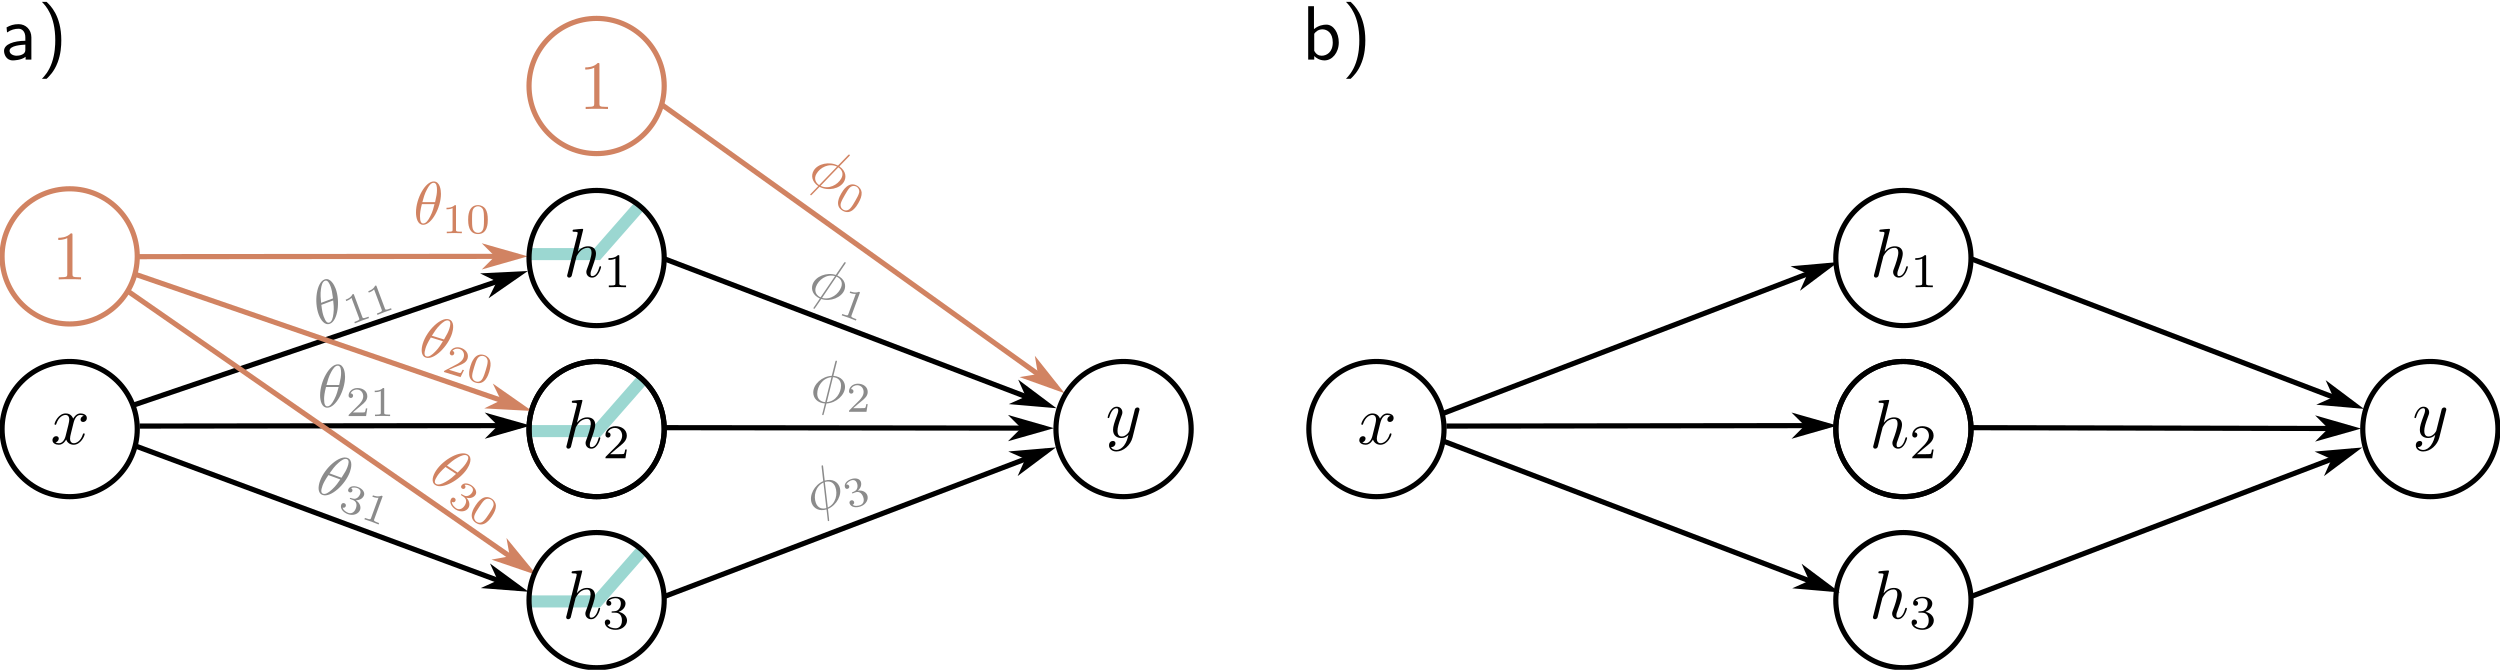<?xml version='1.0' encoding='UTF-8'?>
<!-- This file was generated by dvisvgm 3.0.3 -->
<svg version='1.1' xmlns='http://www.w3.org/2000/svg' xmlns:xlink='http://www.w3.org/1999/xlink' width='410.822pt' height='110.067pt' viewBox='0 -110.067 410.822 110.067'>
<g id='page1'>
<g transform='matrix(1 0 0 -1 0 0)'>
<path d='M12.078 40.543C12.148 40.828 12.418 41.879 13.199 41.879C13.254 41.879 13.539 41.879 13.77 41.739C13.449 41.664 13.238 41.399 13.238 41.114C13.238 40.934 13.363 40.723 13.664 40.723C13.914 40.723 14.27 40.918 14.27 41.383C14.27 41.969 13.609 42.129 13.219 42.129C12.559 42.129 12.168 41.524 12.023 41.274C11.742 42.024 11.133 42.129 10.797 42.129C9.621 42.129 8.961 40.668 8.961 40.383C8.961 40.258 9.086 40.258 9.105 40.258C9.191 40.258 9.227 40.293 9.246 40.383C9.637 41.594 10.387 41.879 10.777 41.879C10.992 41.879 11.383 41.774 11.383 41.114C11.383 40.758 11.188 40.008 10.777 38.407C10.602 37.711 10.191 37.231 9.691 37.231C9.621 37.231 9.371 37.231 9.121 37.371C9.406 37.446 9.656 37.676 9.656 37.996C9.656 38.301 9.406 38.387 9.246 38.387C8.891 38.387 8.621 38.102 8.621 37.731C8.621 37.211 9.176 36.981 9.672 36.981C10.441 36.981 10.848 37.782 10.867 37.836C11.012 37.426 11.418 36.981 12.098 36.981C13.273 36.981 13.914 38.442 13.914 38.727C13.914 38.852 13.824 38.852 13.789 38.852C13.684 38.852 13.664 38.797 13.629 38.727C13.254 37.496 12.488 37.231 12.133 37.231C11.688 37.231 11.508 37.586 11.508 37.977C11.508 38.227 11.562 38.477 11.688 38.977Z'/>
<path d='M187.199 42.539C187.25 42.7 187.25 42.719 187.25 42.805C187.25 43.004 187.09 43.11 186.914 43.11C186.805 43.11 186.629 43.039 186.52 42.879C186.504 42.805 186.395 42.469 186.359 42.254C186.273 41.969 186.199 41.649 186.129 41.344L185.613 39.297C185.578 39.137 185.078 38.336 184.328 38.336C183.762 38.336 183.637 38.832 183.637 39.262C183.637 39.778 183.832 40.489 184.207 41.489C184.383 41.95 184.438 42.075 184.438 42.309C184.438 42.805 184.082 43.235 183.512 43.235C182.422 43.235 182.016 41.578 182.016 41.489C182.016 41.364 182.121 41.364 182.141 41.364C182.262 41.364 182.262 41.399 182.316 41.578C182.637 42.645 183.082 42.985 183.477 42.985C183.563 42.985 183.762 42.985 183.762 42.629C183.762 42.344 183.637 42.039 183.563 41.828C183.102 40.614 182.906 39.973 182.906 39.438C182.906 38.422 183.617 38.086 184.293 38.086C184.738 38.086 185.113 38.282 185.434 38.602C185.293 38.016 185.148 37.446 184.703 36.84C184.402 36.465 183.973 36.125 183.457 36.125C183.297 36.125 182.781 36.16 182.586 36.606C182.762 36.606 182.922 36.606 183.066 36.75C183.191 36.84 183.297 37 183.297 37.211C183.297 37.571 182.992 37.606 182.887 37.606C182.621 37.606 182.246 37.426 182.246 36.875C182.246 36.305 182.746 35.875 183.457 35.875C184.613 35.875 185.789 36.91 186.113 38.192Z'/>
<path d='M98.504 99.418C98.504 99.703 98.504 99.723 98.234 99.723C97.523 98.993 96.523 98.993 96.168 98.993V98.637C96.402 98.637 97.059 98.637 97.648 98.938V93.043C97.648 92.633 97.613 92.508 96.598 92.508H96.242V92.153C96.633 92.188 97.613 92.188 98.074 92.188C98.519 92.188 99.519 92.188 99.91 92.153V92.508H99.555C98.519 92.508 98.504 92.633 98.504 93.043Z' fill='#d18362'/>
<path d='M11.91 71.418C11.91 71.703 11.91 71.723 11.641 71.723C10.93 70.993 9.934 70.993 9.574 70.993V70.637C9.809 70.637 10.465 70.637 11.055 70.938V65.043C11.055 64.633 11.02 64.508 10.004 64.508H9.648V64.153C10.039 64.188 11.02 64.188 11.48 64.188C11.926 64.188 12.926 64.188 13.316 64.153V64.508H12.961C11.926 64.508 11.91 64.633 11.91 65.043Z' fill='#d18362'/>
<path d='M310.418 16.2C310.418 16.2 310.418 16.325 310.277 16.325C310.008 16.325 309.188 16.235 308.887 16.2C308.797 16.2 308.672 16.18 308.672 15.985C308.672 15.844 308.781 15.844 308.941 15.844C309.492 15.844 309.512 15.774 309.512 15.649L309.473 15.414L307.836 8.879C307.781 8.719 307.781 8.699 307.781 8.629C307.781 8.36 308.016 8.309 308.121 8.309C308.297 8.309 308.477 8.449 308.531 8.61L308.742 9.465L308.992 10.481C309.066 10.746 309.137 10.996 309.188 11.246C309.207 11.317 309.313 11.692 309.313 11.762C309.352 11.871 309.707 12.492 310.098 12.813C310.348 12.992 310.688 13.207 311.184 13.207C311.664 13.207 311.789 12.813 311.789 12.406C311.789 11.801 311.363 10.551 311.094 9.856C311.008 9.61 310.934 9.465 310.934 9.235C310.934 8.699 311.344 8.309 311.879 8.309C312.949 8.309 313.359 9.965 313.359 10.055C313.359 10.18 313.27 10.18 313.234 10.18C313.109 10.18 313.109 10.141 313.055 9.965C312.895 9.36 312.52 8.559 311.898 8.559C311.703 8.559 311.629 8.664 311.629 8.93C311.629 9.215 311.719 9.485 311.824 9.731C312.004 10.231 312.52 11.586 312.52 12.246C312.52 12.977 312.074 13.457 311.219 13.457C310.508 13.457 309.957 13.098 309.527 12.582Z'/>
<path d='M315.875 9.383C316.5 9.383 316.945 8.957 316.945 8.102C316.945 7.121 316.355 6.817 315.91 6.817C315.59 6.817 314.879 6.907 314.559 7.387C314.934 7.387 315.02 7.657 315.02 7.832C315.02 8.082 314.824 8.262 314.574 8.262C314.363 8.262 314.129 8.117 314.129 7.797C314.129 7.051 314.949 6.567 315.91 6.567C317.016 6.567 317.781 7.317 317.781 8.102C317.781 8.723 317.285 9.348 316.41 9.528C317.23 9.828 317.531 10.418 317.531 10.914C317.531 11.539 316.82 12 315.93 12C315.059 12 314.379 11.575 314.379 10.934C314.379 10.664 314.559 10.524 314.789 10.524C315.039 10.524 315.199 10.703 315.199 10.914C315.199 11.149 315.039 11.325 314.789 11.344C315.074 11.68 315.609 11.77 315.91 11.77C316.27 11.77 316.766 11.594 316.766 10.914C316.766 10.578 316.66 10.203 316.445 9.973C316.195 9.668 315.965 9.649 315.574 9.614C315.379 9.598 315.359 9.598 315.324 9.598C315.305 9.598 315.234 9.578 315.234 9.489C315.234 9.383 315.305 9.383 315.449 9.383Z'/>
<path d='M310.578 72.336C310.578 72.336 310.578 72.461 310.438 72.461C310.168 72.461 309.352 72.371 309.047 72.336C308.957 72.336 308.832 72.321 308.832 72.121C308.832 71.981 308.941 71.981 309.102 71.981C309.652 71.981 309.672 71.91 309.672 71.785L309.637 71.551L307.996 65.016C307.941 64.856 307.941 64.836 307.941 64.766C307.941 64.5 308.176 64.446 308.281 64.446C308.461 64.446 308.637 64.586 308.691 64.746L308.906 65.602L309.152 66.618C309.227 66.887 309.297 67.133 309.352 67.383C309.367 67.457 309.473 67.828 309.473 67.903C309.512 68.008 309.867 68.633 310.258 68.953C310.508 69.129 310.848 69.344 311.344 69.344C311.824 69.344 311.949 68.953 311.949 68.543C311.949 67.938 311.523 66.688 311.258 65.996C311.168 65.746 311.094 65.602 311.094 65.371C311.094 64.836 311.504 64.446 312.039 64.446C313.109 64.446 313.52 66.102 313.52 66.192C313.52 66.317 313.43 66.317 313.395 66.317C313.27 66.317 313.27 66.281 313.215 66.102C313.055 65.496 312.68 64.696 312.059 64.696C311.863 64.696 311.789 64.801 311.789 65.067C311.789 65.352 311.879 65.621 311.988 65.871C312.164 66.368 312.68 67.723 312.68 68.383C312.68 69.114 312.234 69.594 311.379 69.594C310.668 69.594 310.117 69.239 309.688 68.719Z'/>
<path d='M316.52 67.926C316.52 68.141 316.52 68.141 316.285 68.141C315.77 67.641 315.059 67.641 314.734 67.641V67.356C314.914 67.356 315.449 67.356 315.875 67.571V63.524C315.875 63.258 315.875 63.153 315.094 63.153H314.789V62.867C314.934 62.867 315.91 62.903 316.195 62.903C316.445 62.903 317.445 62.867 317.621 62.867V63.153H317.32C316.52 63.153 316.52 63.258 316.52 63.524Z'/>
<path d='M310.453 44.227C310.453 44.227 310.453 44.352 310.313 44.352C310.043 44.352 309.227 44.262 308.922 44.227C308.832 44.227 308.707 44.211 308.707 44.016C308.707 43.871 308.816 43.871 308.977 43.871C309.527 43.871 309.547 43.801 309.547 43.676L309.512 43.446L307.871 36.907C307.816 36.746 307.816 36.727 307.816 36.657C307.816 36.391 308.051 36.336 308.156 36.336C308.336 36.336 308.512 36.477 308.566 36.641L308.781 37.492L309.027 38.508C309.102 38.778 309.172 39.028 309.227 39.274C309.242 39.348 309.352 39.719 309.352 39.793C309.387 39.899 309.742 40.524 310.133 40.844C310.383 41.02 310.723 41.235 311.219 41.235C311.703 41.235 311.824 40.844 311.824 40.434C311.824 39.828 311.398 38.582 311.133 37.887C311.043 37.637 310.973 37.492 310.973 37.262C310.973 36.727 311.379 36.336 311.914 36.336C312.984 36.336 313.395 37.992 313.395 38.082C313.395 38.207 313.305 38.207 313.27 38.207C313.145 38.207 313.145 38.172 313.09 37.992C312.93 37.387 312.555 36.586 311.934 36.586C311.738 36.586 311.664 36.692 311.664 36.961C311.664 37.246 311.754 37.512 311.863 37.762C312.039 38.262 312.555 39.614 312.555 40.274C312.555 41.004 312.109 41.485 311.258 41.485C310.543 41.485 309.992 41.129 309.563 40.614Z'/>
<path d='M317.746 36.2H317.48C317.461 36.024 317.371 35.559 317.266 35.489C317.211 35.434 316.605 35.434 316.48 35.434H315.02C315.859 36.164 316.145 36.395 316.605 36.77C317.195 37.235 317.746 37.731 317.746 38.481C317.746 39.442 316.91 40.032 315.895 40.032C314.914 40.032 314.238 39.336 314.238 38.606C314.238 38.215 314.574 38.16 314.664 38.16C314.844 38.16 315.074 38.301 315.074 38.586C315.074 38.731 315.02 39.016 314.613 39.016C314.859 39.567 315.395 39.746 315.77 39.746C316.57 39.746 316.98 39.121 316.98 38.481C316.98 37.785 316.48 37.25 316.234 36.965L314.328 35.059C314.238 34.989 314.238 34.973 314.238 34.758H317.516Z'/>
<path d='M105.391 47.477L98.16 39.231L86.988 39.223' stroke='#9bd7d1' fill='none' stroke-width='1.984'/>
<path d='M105.391 19.485L98.16 11.242L86.988 11.235' stroke='#9bd7d1' fill='none' stroke-width='1.984'/>
<path d='M105.391 76.559L98.16 68.317L86.988 68.309' stroke='#9bd7d1' fill='none' stroke-width='1.984'/>
<path d='M22.555 39.555C22.555 33.422 17.582 28.45 11.445 28.45C5.312 28.45 .34 33.422 .34 39.555C.34 45.688 5.312 50.664 11.445 50.664C17.582 50.664 22.555 45.688 22.555 39.555Z' stroke='#000' fill='none' stroke-width='.85'/>
<path d='M109.148 39.555C109.148 33.422 104.176 28.45 98.039 28.45C91.906 28.45 86.934 33.422 86.934 39.555C86.934 45.688 91.906 50.664 98.039 50.664C104.176 50.664 109.148 45.688 109.148 39.555Z' stroke='#000' fill='none' stroke-width='.85'/>
<path d='M22.031 43.532L85.156 64.993' stroke='#000' fill='none' stroke-width='.85'/>
<path d='M81.938 63.899L80.875 61.739L85.961 65.266L79.781 64.961Z' fill-rule='evenodd'/>
<path d='M81.938 63.899L80.875 61.739L85.961 65.266L79.781 64.961Z' stroke='#000' fill='none' stroke-width='.454'/>
<path d='M22.086 36.848L85.281 13.406' stroke='#000' fill='none' stroke-width='.85'/>
<path d='M82.089 14.586L79.906 13.586L86.078 13.11L81.09 16.774Z' fill-rule='evenodd'/>
<path d='M82.089 14.586L79.906 13.586L86.078 13.11L81.09 16.774Z' stroke='#000' fill='none' stroke-width='.454'/>
<path d='M22.934 40.051L85.535 40.129' stroke='#000' fill='none' stroke-width='.85'/>
<path d='M82.133 40.125L80.437 38.422L86.387 40.129L80.43 41.821Z' fill-rule='evenodd'/>
<path d='M82.133 40.125L80.437 38.422L86.387 40.129L80.43 41.821Z' stroke='#000' fill='none' stroke-width='.454'/>
<path d='M172.039 43.578L109.297 67.493' stroke='#000' fill='none' stroke-width='.85'/>
<path d='M168.859 44.793L166.664 43.809L172.832 43.278L167.879 46.988Z' fill-rule='evenodd'/>
<path d='M168.859 44.793L166.664 43.809L172.832 43.278L167.879 46.988Z' stroke='#000' fill='none' stroke-width='.454'/>
<path d='M171.957 35.95L109.027 11.989' stroke='#000' fill='none' stroke-width='.85'/>
<path d='M168.777 34.742L167.793 32.547L172.75 36.254L166.581 35.727Z' fill-rule='evenodd'/>
<path d='M168.777 34.742L167.793 32.547L172.75 36.254L166.581 35.727Z' stroke='#000' fill='none' stroke-width='.454'/>
<path d='M171.523 39.711L109.109 39.789' stroke='#000' fill='none' stroke-width='.85'/>
<path d='M168.121 39.715L166.418 38.016L172.371 39.707L166.422 41.418Z' fill-rule='evenodd'/>
<path d='M168.121 39.715L166.418 38.016L172.371 39.707L166.422 41.418Z' stroke='#000' fill='none' stroke-width='.454'/>
<path d='M138.895 66.715C138.902 66.743 138.969 66.836 138.969 66.836C138.977 66.848 139.008 66.938 138.891 66.981C138.805 67.012 138.777 66.989 138.676 66.844L137.344 64.891C135.844 65.375 134.016 64.649 133.547 63.375C133.219 62.485 133.609 61.508 134.727 61.016C134.551 60.766 134.363 60.485 134.184 60.219C133.906 59.825 133.688 59.504 133.676 59.473C133.645 59.387 133.711 59.344 133.758 59.328C133.801 59.313 133.82 59.321 133.859 59.34C133.879 59.352 134.02 59.547 134.098 59.668L134.961 60.93C136.488 60.434 138.313 61.196 138.77 62.438C139.043 63.188 138.855 64.219 137.594 64.797ZM134.844 61.207C134.297 61.438 133.75 62.024 134.086 62.946C134.5 64.075 135.785 65.078 137.223 64.7ZM137.457 64.614C138.16 64.309 138.531 63.692 138.23 62.871C137.82 61.758 136.527 60.719 135.094 61.114Z' fill-opacity='.457'/>
<path d='M141.27 61.875C141.332 62.051 141.332 62.051 141.145 62.121C140.566 61.867 139.984 62.082 139.719 62.18L139.633 61.946C139.781 61.891 140.219 61.731 140.633 61.778L139.414 58.453C139.332 58.235 139.301 58.149 138.656 58.383L138.41 58.473L138.324 58.242C138.441 58.2 139.254 57.93 139.488 57.844C139.695 57.77 140.504 57.442 140.648 57.387L140.734 57.621L140.488 57.711C139.828 57.953 139.859 58.043 139.941 58.262Z' fill-opacity='.457'/>
<path d='M137.508 50.551C137.508 50.582 137.539 50.688 137.539 50.688C137.539 50.703 137.539 50.797 137.414 50.797C137.32 50.797 137.305 50.766 137.258 50.598L136.68 48.305C135.105 48.242 133.641 46.93 133.641 45.575C133.641 44.621 134.34 43.844 135.559 43.766C135.48 43.469 135.402 43.141 135.324 42.828C135.199 42.364 135.105 41.989 135.105 41.957C135.105 41.864 135.184 41.848 135.23 41.848C135.277 41.848 135.293 41.864 135.324 41.895C135.34 41.91 135.402 42.145 135.434 42.285L135.809 43.766C137.414 43.828 138.863 45.168 138.863 46.496C138.863 47.289 138.332 48.196 136.945 48.305ZM135.605 43.985C135.012 44.016 134.293 44.375 134.293 45.356C134.293 46.559 135.152 47.946 136.633 48.086ZM136.883 48.086C137.648 48.039 138.207 47.586 138.207 46.711C138.207 45.528 137.352 44.11 135.871 43.985Z' fill-opacity='.457'/>
<path d='M142.59 43.66H142.355C142.34 43.508 142.262 43.102 142.168 43.039C142.121 42.992 141.59 42.992 141.48 42.992H140.203C140.938 43.633 141.188 43.832 141.59 44.16C142.105 44.567 142.59 45.004 142.59 45.66C142.59 46.5 141.855 47.016 140.969 47.016C140.109 47.016 139.516 46.407 139.516 45.766C139.516 45.426 139.813 45.379 139.891 45.379C140.047 45.379 140.25 45.504 140.25 45.75C140.25 45.875 140.203 46.125 139.844 46.125C140.063 46.61 140.531 46.766 140.859 46.766C141.559 46.766 141.918 46.219 141.918 45.66C141.918 45.051 141.48 44.582 141.266 44.332L139.594 42.664C139.516 42.602 139.516 42.586 139.516 42.399H142.387Z' fill-opacity='.457'/>
<path d='M135.266 33.391C135.254 33.418 135.242 33.532 135.242 33.532C135.238 33.547 135.207 33.633 135.09 33.59C135 33.559 134.996 33.524 135.016 33.348L135.277 30.996C133.824 30.387 132.914 28.645 133.391 27.375C133.723 26.485 134.652 26 135.82 26.352C135.852 26.047 135.895 25.715 135.93 25.395C135.977 24.914 136.02 24.532 136.031 24.5C136.066 24.414 136.145 24.426 136.188 24.442C136.23 24.457 136.238 24.481 136.258 24.52C136.266 24.539 136.242 24.782 136.223 24.922L136.055 26.442C137.535 27.063 138.422 28.828 137.957 30.071C137.68 30.813 136.863 31.477 135.527 31.09ZM135.789 26.575C135.223 26.395 134.426 26.481 134.078 27.399C133.656 28.524 133.973 30.125 135.313 30.778ZM135.543 30.864C136.277 31.09 136.961 30.864 137.27 30.043C137.684 28.934 137.379 27.305 136.035 26.668Z' fill-opacity='.457'/>
<path d='M140.563 29.157C141.074 29.348 141.57 29.133 141.836 28.43C142.137 27.629 141.746 27.2 141.383 27.063C141.121 26.965 140.508 26.817 140.098 27.114C140.402 27.231 140.395 27.477 140.34 27.621C140.262 27.825 140.047 27.91 139.844 27.836C139.668 27.77 139.523 27.582 139.621 27.317C139.852 26.703 140.672 26.563 141.457 26.86C142.363 27.2 142.762 28.047 142.52 28.688C142.328 29.2 141.73 29.559 140.957 29.438C141.539 29.938 141.605 30.512 141.453 30.918C141.262 31.43 140.535 31.59 139.805 31.317C139.086 31.051 138.664 30.492 138.863 29.965C138.945 29.746 139.133 29.684 139.324 29.754C139.527 29.832 139.605 30.028 139.539 30.203C139.469 30.391 139.281 30.489 139.07 30.426C139.199 30.793 139.613 31.028 139.859 31.121C140.152 31.231 140.617 31.239 140.824 30.684C140.926 30.407 140.953 30.067 140.852 29.813C140.738 29.489 140.555 29.403 140.246 29.25C140.09 29.176 140.074 29.172 140.047 29.16C140.031 29.157 139.977 29.117 140.008 29.047C140.039 28.957 140.098 28.981 140.215 29.024Z' fill-opacity='.457'/>
<path d='M173.582 46.426L108.691 92.91' stroke='#d18362' fill='none' stroke-width='.85'/>
<path d='M170.816 48.407L168.441 48.016L174.273 45.93L170.422 50.781Z' fill='#d18362' fill-rule='evenodd'/>
<path d='M170.816 48.407L168.441 48.016L174.273 45.93L170.422 50.781Z' stroke='#d18362' fill='none' stroke-width='.454'/>
<path d='M55.152 62.645C54.922 63.258 54.273 64.496 53.324 64.141C52.023 63.653 51.578 60.489 52.379 58.356C52.707 57.481 53.359 56.543 54.207 56.86C55.52 57.352 55.934 60.555 55.152 62.645ZM52.766 60.301C52.707 60.946 52.617 61.762 52.746 62.575C52.824 63.121 52.961 63.774 53.387 63.93C53.84 64.102 54.121 63.524 54.32 63C54.496 62.532 54.598 62.035 54.723 61.035ZM54.75 60.696C54.805 60.235 54.91 59.375 54.797 58.567C54.719 57.801 54.539 57.219 54.129 57.067C53.82 56.95 53.527 57.157 53.207 58.016C53.059 58.41 52.914 58.973 52.809 59.969Z' fill-opacity='.457'/>
<path d='M58.18 61.606C58.113 61.778 58.113 61.778 57.922 61.707C57.652 61.141 57.07 60.922 56.805 60.825L56.895 60.59C57.039 60.645 57.477 60.809 57.762 61.114L59.004 57.801C59.086 57.582 59.121 57.492 58.477 57.254L58.23 57.16L58.316 56.926C58.434 56.969 59.227 57.301 59.461 57.387C59.664 57.465 60.492 57.742 60.637 57.797L60.551 58.032L60.305 57.938C59.645 57.692 59.613 57.778 59.531 57.996Z' fill-opacity='.457'/>
<path d='M61.891 62.996C61.824 63.172 61.824 63.172 61.633 63.102C61.363 62.532 60.781 62.313 60.516 62.215L60.605 61.981C60.75 62.035 61.188 62.2 61.473 62.508L62.715 59.192C62.797 58.973 62.832 58.887 62.188 58.645L61.941 58.551L62.027 58.317C62.145 58.36 62.938 58.692 63.172 58.778C63.375 58.856 64.203 59.133 64.352 59.188L64.262 59.422L64.016 59.328C63.355 59.082 63.324 59.168 63.242 59.391Z' fill-opacity='.457'/>
<path d='M22.328 67.891L85.047 67.942' fill='#d18362'/>
<path d='M22.328 67.891L85.047 67.942' stroke='#d18362' fill='none' stroke-width='.85'/>
<path d='M81.645 67.938L79.945 66.239L85.898 67.942L79.941 69.637Z' fill='#d18362' fill-rule='evenodd'/>
<path d='M81.645 67.938L79.945 66.239L85.898 67.942L79.941 69.637Z' stroke='#d18362' fill='none' stroke-width='.454'/>
<path d='M21.164 62.114L86.828 16.528' fill='#d18362'/>
<path d='M21.164 62.114L86.828 16.528' stroke='#d18362' fill='none' stroke-width='.85'/>
<path d='M84.031 18.469L81.664 18.039L87.523 16.043L83.605 20.836Z' fill='#d18362' fill-rule='evenodd'/>
<path d='M84.031 18.469L81.664 18.039L87.523 16.043L83.605 20.836Z' stroke='#d18362' fill='none' stroke-width='.454'/>
<path d='M22.363 64.95L85.84 43.078' fill='#d18362'/>
<path d='M22.363 64.95L85.84 43.078' stroke='#d18362' fill='none' stroke-width='.85'/>
<path d='M82.621 44.188L80.461 43.133L86.641 42.801L81.57 46.348Z' fill='#d18362' fill-rule='evenodd'/>
<path d='M82.621 44.188L80.461 43.133L86.641 42.801L81.57 46.348Z' stroke='#d18362' fill='none' stroke-width='.454'/>
<path d='M109.148 95.938C109.148 89.801 104.176 84.828 98.039 84.828C91.906 84.828 86.934 89.801 86.934 95.938C86.934 102.071 91.906 107.043 98.039 107.043C104.176 107.043 109.148 102.071 109.148 95.938Z' stroke='#d18362' fill='none' stroke-width='.85'/>
<path d='M195.742 39.555C195.742 33.422 190.766 28.45 184.633 28.45S173.523 33.422 173.523 39.555C173.523 45.688 178.5 50.664 184.633 50.664S195.742 45.688 195.742 39.555Z' stroke='#000' fill='none' stroke-width='.85'/>
<path d='M22.555 67.938C22.555 61.801 17.582 56.828 11.445 56.828C5.312 56.828 .34 61.801 .34 67.938C.34 74.071 5.312 79.043 11.445 79.043C17.582 79.043 22.555 74.071 22.555 67.938Z' stroke='#d18362' fill='none' stroke-width='.85'/>
<path d='M139.539 84.387C139.555 84.414 139.637 84.496 139.637 84.496C139.645 84.508 139.691 84.59 139.582 84.653C139.504 84.7 139.473 84.68 139.348 84.555L137.699 82.856C136.305 83.59 134.383 83.188 133.703 82.016C133.227 81.192 133.445 80.164 134.461 79.489C134.242 79.27 134.012 79.028 133.789 78.797C133.445 78.453 133.18 78.176 133.164 78.149C133.117 78.067 133.176 78.016 133.219 77.993C133.258 77.969 133.277 77.973 133.32 77.985C133.344 77.993 133.512 78.16 133.609 78.27L134.676 79.364C136.098 78.614 138.023 79.051 138.688 80.2C139.086 80.887 139.078 81.938 137.93 82.723ZM134.609 79.653C134.113 79.977 133.668 80.649 134.16 81.496C134.762 82.539 136.199 83.313 137.551 82.692ZM137.766 82.567C138.406 82.145 138.664 81.473 138.23 80.715C137.637 79.688 136.184 78.891 134.84 79.524Z' fill='#d18362'/>
<path d='M141.039 76.668C141.422 77.328 141.621 77.864 141.594 78.438C141.563 78.817 141.324 79.278 140.852 79.551C139.445 80.364 138.496 78.715 138.246 78.281C137.996 77.852 137.066 76.243 138.473 75.434C139.863 74.629 140.793 76.235 141.039 76.668ZM138.574 75.606C138.289 75.77 138.02 76.145 138.18 76.7C138.301 77.098 138.59 77.598 138.848 78.043C139.102 78.489 139.367 78.95 139.637 79.227C140.043 79.621 140.5 79.535 140.758 79.391C141.082 79.203 141.273 78.821 141.18 78.406C141.086 78.028 140.852 77.586 140.547 77.063C140.289 76.614 140.031 76.168 139.734 75.84C139.293 75.356 138.816 75.469 138.574 75.606Z' fill='#d18362'/>
<path d='M237.297 39.555C237.297 33.422 232.324 28.45 226.188 28.45C220.055 28.45 215.082 33.422 215.082 39.555C215.082 45.688 220.055 50.664 226.188 50.664C232.324 50.664 237.297 45.688 237.297 39.555Z' stroke='#000' fill='none' stroke-width='.85'/>
<path d='M323.891 67.664C323.891 61.528 318.918 56.555 312.781 56.555C306.648 56.555 301.676 61.528 301.676 67.664C301.676 73.797 306.648 78.77 312.781 78.77C318.918 78.77 323.891 73.797 323.891 67.664Z' stroke='#000' fill='none' stroke-width='.85'/>
<path d='M323.891 39.555C323.891 33.422 318.918 28.45 312.781 28.45C306.648 28.45 301.676 33.422 301.676 39.555C301.676 45.688 306.648 50.664 312.781 50.664C318.918 50.664 323.891 45.688 323.891 39.555Z' stroke='#000' fill='none' stroke-width='.85'/>
<path d='M237.07 42.106L300.504 66.399' stroke='#000' fill='none' stroke-width='.85'/>
<path d='M297.328 65.18L296.348 62.985L301.297 66.704L295.129 66.16Z' fill-rule='evenodd'/>
<path d='M297.328 65.18L296.348 62.985L301.297 66.704L295.129 66.16Z' stroke='#000' fill='none' stroke-width='.454'/>
<path d='M237.113 37.606L300.781 13.309' stroke='#000' fill='none' stroke-width='.85'/>
<path d='M297.601 14.524L295.406 13.539L301.574 13.008L296.621 16.719Z' fill-rule='evenodd'/>
<path d='M297.601 14.524L295.406 13.539L301.574 13.008L296.621 16.719Z' stroke='#000' fill='none' stroke-width='.454'/>
<path d='M237.676 40.051L300.277 40.129' stroke='#000' fill='none' stroke-width='.85'/>
<path d='M296.879 40.125L295.179 38.422L301.129 40.129L295.176 41.821Z' fill-rule='evenodd'/>
<path d='M296.879 40.125L295.179 38.422L301.129 40.129L295.176 41.821Z' stroke='#000' fill='none' stroke-width='.454'/>
<path d='M386.895 43.481L324.039 67.493' stroke='#000' fill='none' stroke-width='.85'/>
<path d='M383.715 44.696L381.519 43.711L387.687 43.176L382.735 46.891Z' fill-rule='evenodd'/>
<path d='M383.715 44.696L381.519 43.711L387.687 43.176L382.735 46.891Z' stroke='#000' fill='none' stroke-width='.454'/>
<path d='M386.621 35.938L323.77 11.989' stroke='#000' fill='none' stroke-width='.85'/>
<path d='M383.445 34.726L382.461 32.532L387.418 36.239L381.25 35.711Z' fill-rule='evenodd'/>
<path d='M383.445 34.726L382.461 32.532L387.418 36.239L381.25 35.711Z' stroke='#000' fill='none' stroke-width='.454'/>
<path d='M386.316 39.645L323.852 39.789' stroke='#000' fill='none' stroke-width='.85'/>
<path d='M382.914 39.653L381.21 37.953L387.168 39.641L381.218 41.356Z' fill-rule='evenodd'/>
<path d='M382.914 39.653L381.21 37.953L387.168 39.641L381.218 41.356Z' stroke='#000' fill='none' stroke-width='.454'/>
<path d='M226.82 40.543C226.895 40.828 227.16 41.879 227.945 41.879C227.996 41.879 228.281 41.879 228.516 41.739C228.191 41.664 227.98 41.399 227.98 41.114C227.98 40.934 228.105 40.723 228.406 40.723C228.656 40.723 229.012 40.918 229.012 41.383C229.012 41.969 228.355 42.129 227.961 42.129C227.301 42.129 226.91 41.524 226.77 41.274C226.484 42.024 225.879 42.129 225.539 42.129C224.363 42.129 223.703 40.668 223.703 40.383C223.703 40.258 223.828 40.258 223.848 40.258C223.934 40.258 223.973 40.293 223.988 40.383C224.383 41.594 225.129 41.879 225.52 41.879C225.734 41.879 226.125 41.774 226.125 41.114C226.125 40.758 225.93 40.008 225.52 38.407C225.344 37.711 224.934 37.231 224.434 37.231C224.363 37.231 224.113 37.231 223.863 37.371C224.148 37.446 224.398 37.676 224.398 37.996C224.398 38.301 224.148 38.387 223.988 38.387C223.633 38.387 223.367 38.102 223.367 37.731C223.367 37.211 223.918 36.981 224.418 36.981C225.184 36.981 225.594 37.782 225.609 37.836C225.754 37.426 226.164 36.981 226.84 36.981C228.016 36.981 228.656 38.442 228.656 38.727C228.656 38.852 228.566 38.852 228.531 38.852C228.426 38.852 228.406 38.797 228.371 38.727C227.996 37.496 227.23 37.231 226.875 37.231C226.43 37.231 226.25 37.586 226.25 37.977C226.25 38.227 226.305 38.477 226.43 38.977Z'/>
<path d='M401.941 42.539C401.996 42.7 401.996 42.719 401.996 42.805C401.996 43.004 401.832 43.11 401.656 43.11C401.551 43.11 401.371 43.039 401.266 42.879C401.246 42.805 401.141 42.469 401.102 42.254C401.016 41.969 400.941 41.649 400.871 41.344L400.355 39.297C400.32 39.137 399.82 38.336 399.074 38.336C398.504 38.336 398.379 38.832 398.379 39.262C398.379 39.778 398.574 40.489 398.949 41.489C399.125 41.95 399.18 42.075 399.18 42.309C399.18 42.805 398.824 43.235 398.254 43.235C397.168 43.235 396.758 41.578 396.758 41.489C396.758 41.364 396.863 41.364 396.883 41.364C397.008 41.364 397.008 41.399 397.059 41.578C397.379 42.645 397.824 42.985 398.219 42.985C398.305 42.985 398.504 42.985 398.504 42.629C398.504 42.344 398.379 42.039 398.305 41.828C397.844 40.614 397.648 39.973 397.648 39.438C397.648 38.422 398.359 38.086 399.035 38.086C399.48 38.086 399.855 38.282 400.176 38.602C400.035 38.016 399.891 37.446 399.445 36.84C399.145 36.465 398.715 36.125 398.199 36.125C398.039 36.125 397.523 36.16 397.328 36.606C397.504 36.606 397.664 36.606 397.809 36.75C397.934 36.84 398.039 37 398.039 37.211C398.039 37.571 397.738 37.606 397.629 37.606C397.363 37.606 396.988 37.426 396.988 36.875C396.988 36.305 397.488 35.875 398.199 35.875C399.359 35.875 400.535 36.91 400.855 38.192Z'/>
<path d='M410.484 39.555C410.484 33.422 405.512 28.45 399.375 28.45C393.242 28.45 388.27 33.422 388.27 39.555C388.27 45.688 393.242 50.664 399.375 50.664C405.512 50.664 410.484 45.688 410.484 39.555Z' stroke='#000' fill='none' stroke-width='.85'/>
<path d='M323.891 11.446C323.891 5.313 318.918 .34 312.781 .34C306.648 .34 301.676 5.313 301.676 11.446C301.676 17.582 306.648 22.555 312.781 22.555C318.918 22.555 323.891 17.582 323.891 11.446Z' stroke='#000' fill='none' stroke-width='.85'/>
<path d='M323.891 39.555C323.891 33.422 318.918 28.45 312.781 28.45C306.648 28.45 301.676 33.422 301.676 39.555C301.676 45.688 306.648 50.664 312.781 50.664C318.918 50.664 323.891 45.688 323.891 39.555Z' stroke='#000' fill='none' stroke-width='.85'/>
<path d='M95.836 72.336C95.836 72.336 95.836 72.461 95.695 72.461C95.426 72.461 94.606 72.371 94.305 72.336C94.215 72.336 94.09 72.321 94.09 72.121C94.09 71.981 94.199 71.981 94.359 71.981C94.91 71.981 94.926 71.91 94.926 71.785L94.891 71.551L93.254 65.016C93.199 64.856 93.199 64.836 93.199 64.766C93.199 64.5 93.43 64.446 93.539 64.446C93.715 64.446 93.894 64.586 93.949 64.746L94.16 65.602L94.41 66.618C94.481 66.887 94.555 67.133 94.606 67.383C94.625 67.457 94.731 67.828 94.731 67.903C94.766 68.008 95.125 68.633 95.516 68.953C95.766 69.129 96.102 69.344 96.602 69.344C97.082 69.344 97.207 68.953 97.207 68.543C97.207 67.938 96.781 66.688 96.512 65.996C96.426 65.746 96.352 65.602 96.352 65.371C96.352 64.836 96.762 64.446 97.297 64.446C98.367 64.446 98.777 66.102 98.777 66.192C98.777 66.317 98.688 66.317 98.652 66.317C98.527 66.317 98.527 66.281 98.473 66.102C98.312 65.496 97.938 64.696 97.316 64.696C97.117 64.696 97.047 64.801 97.047 65.067C97.047 65.352 97.137 65.621 97.242 65.871C97.422 66.368 97.938 67.723 97.938 68.383C97.938 69.114 97.492 69.594 96.637 69.594C95.926 69.594 95.375 69.239 94.945 68.719Z'/>
<path d='M101.773 67.926C101.773 68.141 101.773 68.141 101.543 68.141C101.027 67.641 100.313 67.641 99.992 67.641V67.356C100.172 67.356 100.707 67.356 101.133 67.571V63.524C101.133 63.258 101.133 63.153 100.352 63.153H100.047V62.867C100.188 62.867 101.168 62.903 101.453 62.903C101.703 62.903 102.703 62.867 102.879 62.867V63.153H102.578C101.773 63.153 101.773 63.258 101.773 63.524Z'/>
<path d='M109.148 67.664C109.148 61.528 104.176 56.555 98.039 56.555C91.906 56.555 86.934 61.528 86.934 67.664C86.934 73.797 91.906 78.77 98.039 78.77C104.176 78.77 109.148 73.797 109.148 67.664Z' stroke='#000' fill='none' stroke-width='.85'/>
<path d='M95.711 44.227C95.711 44.227 95.711 44.352 95.57 44.352C95.301 44.352 94.481 44.262 94.18 44.227C94.09 44.227 93.965 44.211 93.965 44.016C93.965 43.871 94.074 43.871 94.234 43.871C94.785 43.871 94.805 43.801 94.805 43.676L94.766 43.446L93.129 36.907C93.074 36.746 93.074 36.727 93.074 36.657C93.074 36.391 93.305 36.336 93.414 36.336C93.59 36.336 93.769 36.477 93.824 36.641L94.035 37.492L94.285 38.508C94.359 38.778 94.43 39.028 94.481 39.274C94.5 39.348 94.606 39.719 94.606 39.793C94.644 39.899 95 40.524 95.391 40.844C95.641 41.02 95.981 41.235 96.477 41.235C96.957 41.235 97.082 40.844 97.082 40.434C97.082 39.828 96.656 38.582 96.387 37.887C96.301 37.637 96.227 37.492 96.227 37.262C96.227 36.727 96.637 36.336 97.172 36.336C98.242 36.336 98.652 37.992 98.652 38.082C98.652 38.207 98.562 38.207 98.527 38.207C98.402 38.207 98.402 38.172 98.348 37.992C98.188 37.387 97.812 36.586 97.191 36.586C96.996 36.586 96.922 36.692 96.922 36.961C96.922 37.246 97.012 37.512 97.117 37.762C97.297 38.262 97.812 39.614 97.812 40.274C97.812 41.004 97.367 41.485 96.512 41.485C95.801 41.485 95.25 41.129 94.82 40.614Z'/>
<path d='M103.004 36.2H102.738C102.719 36.024 102.629 35.559 102.523 35.489C102.469 35.434 101.863 35.434 101.738 35.434H100.277C101.117 36.164 101.402 36.395 101.863 36.77C102.453 37.235 103.004 37.731 103.004 38.481C103.004 39.442 102.168 40.032 101.152 40.032C100.172 40.032 99.496 39.336 99.496 38.606C99.496 38.215 99.832 38.16 99.922 38.16C100.102 38.16 100.332 38.301 100.332 38.586C100.332 38.731 100.277 39.016 99.867 39.016C100.117 39.567 100.652 39.746 101.027 39.746C101.828 39.746 102.238 39.121 102.238 38.481C102.238 37.785 101.738 37.25 101.488 36.965L99.582 35.059C99.496 34.989 99.496 34.973 99.496 34.758H102.773Z'/>
<path d='M109.148 39.555C109.148 33.422 104.176 28.45 98.039 28.45C91.906 28.45 86.934 33.422 86.934 39.555C86.934 45.688 91.906 50.664 98.039 50.664C104.176 50.664 109.148 45.688 109.148 39.555Z' stroke='#000' fill='none' stroke-width='.85'/>
<path d='M95.676 16.2C95.676 16.2 95.676 16.325 95.535 16.325C95.266 16.325 94.445 16.235 94.144 16.2C94.055 16.2 93.93 16.18 93.93 15.985C93.93 15.844 94.035 15.844 94.199 15.844C94.75 15.844 94.766 15.774 94.766 15.649L94.731 15.414L93.094 8.879C93.039 8.719 93.039 8.699 93.039 8.629C93.039 8.36 93.269 8.309 93.379 8.309C93.555 8.309 93.734 8.449 93.789 8.61L94 9.465L94.25 10.481C94.32 10.746 94.394 10.996 94.445 11.246C94.465 11.317 94.57 11.692 94.57 11.762C94.606 11.871 94.965 12.492 95.356 12.813C95.606 12.992 95.941 13.207 96.441 13.207C96.922 13.207 97.047 12.813 97.047 12.406C97.047 11.801 96.621 10.551 96.352 9.856C96.266 9.61 96.191 9.465 96.191 9.235C96.191 8.699 96.602 8.309 97.137 8.309C98.207 8.309 98.617 9.965 98.617 10.055C98.617 10.18 98.527 10.18 98.492 10.18C98.367 10.18 98.367 10.141 98.312 9.965C98.152 9.36 97.777 8.559 97.156 8.559C96.957 8.559 96.887 8.664 96.887 8.93C96.887 9.215 96.977 9.485 97.082 9.731C97.262 10.231 97.777 11.586 97.777 12.246C97.777 12.977 97.332 13.457 96.477 13.457C95.766 13.457 95.211 13.098 94.785 12.582Z'/>
<path d='M101.133 9.383C101.758 9.383 102.203 8.957 102.203 8.102C102.203 7.121 101.613 6.817 101.168 6.817C100.848 6.817 100.137 6.907 99.816 7.387C100.188 7.387 100.277 7.657 100.277 7.832C100.277 8.082 100.082 8.262 99.832 8.262C99.621 8.262 99.387 8.117 99.387 7.797C99.387 7.051 100.207 6.567 101.168 6.567C102.273 6.567 103.039 7.317 103.039 8.102C103.039 8.723 102.539 9.348 101.668 9.528C102.488 9.828 102.789 10.418 102.789 10.914C102.789 11.539 102.078 12 101.188 12C100.313 12 99.637 11.575 99.637 10.934C99.637 10.664 99.816 10.524 100.047 10.524C100.297 10.524 100.457 10.703 100.457 10.914C100.457 11.149 100.297 11.325 100.047 11.344C100.332 11.68 100.867 11.77 101.168 11.77C101.527 11.77 102.023 11.594 102.023 10.914C102.023 10.578 101.918 10.203 101.703 9.973C101.453 9.668 101.223 9.649 100.832 9.614C100.637 9.598 100.617 9.598 100.582 9.598C100.563 9.598 100.492 9.578 100.492 9.489C100.492 9.383 100.563 9.383 100.707 9.383Z'/>
<path d='M109.148 11.446C109.148 5.313 104.176 .34 98.039 .34C91.906 .34 86.934 5.313 86.934 11.446C86.934 17.582 91.906 22.555 98.039 22.555C104.176 22.555 109.148 17.582 109.148 11.446Z' stroke='#000' fill='none' stroke-width='.85'/>
<path d='M72.461 78.207C72.461 78.864 72.293 80.25 71.277 80.25C69.891 80.25 68.359 77.446 68.359 75.168C68.359 74.231 68.641 73.125 69.547 73.125C70.949 73.125 72.461 75.977 72.461 78.207ZM69.406 76.852C69.578 77.477 69.781 78.27 70.188 78.989C70.449 79.473 70.809 80.031 71.262 80.031C71.746 80.031 71.809 79.395 71.809 78.832C71.809 78.332 71.731 77.836 71.496 76.852ZM71.402 76.524C71.293 76.071 71.09 75.231 70.699 74.512C70.359 73.825 69.984 73.344 69.547 73.344C69.219 73.344 69.016 73.641 69.016 74.559C69.016 74.981 69.078 75.559 69.328 76.524Z' fill='#d18362'/>
<path d='M74.934 76.172C74.934 76.36 74.934 76.36 74.731 76.36C74.277 75.922 73.652 75.922 73.371 75.922V75.672C73.527 75.672 73.996 75.672 74.371 75.86V72.321C74.371 72.086 74.371 71.993 73.684 71.993H73.418V71.743C73.543 71.743 74.402 71.774 74.652 71.774C74.871 71.774 75.742 71.743 75.898 71.743V71.993H75.633C74.934 71.993 74.934 72.086 74.934 72.321Z' fill='#d18362'/>
<path d='M80.16 73.957C80.16 74.723 80.066 75.281 79.754 75.766C79.535 76.078 79.098 76.36 78.555 76.36C76.93 76.36 76.93 74.457 76.93 73.957S76.93 71.602 78.555 71.602C80.16 71.602 80.16 73.457 80.16 73.957ZM78.555 71.805C78.227 71.805 77.805 71.993 77.664 72.555C77.57 72.957 77.57 73.535 77.57 74.051C77.57 74.567 77.57 75.094 77.664 75.469C77.82 76.016 78.258 76.172 78.555 76.172C78.926 76.172 79.285 75.938 79.41 75.531C79.519 75.156 79.535 74.66 79.535 74.051C79.535 73.535 79.535 73.02 79.441 72.586C79.301 71.946 78.832 71.805 78.555 71.805Z' fill='#d18362'/>
<path d='M74.289 55.293C74.484 55.918 74.731 57.293 73.762 57.594C72.434 58.004 70.144 55.77 69.473 53.598C69.199 52.703 69.141 51.563 70.004 51.293C71.344 50.879 73.633 53.16 74.289 55.293ZM70.969 54.899C71.316 55.442 71.746 56.141 72.344 56.707C72.742 57.09 73.25 57.524 73.68 57.391C74.144 57.246 74.016 56.617 73.848 56.082C73.699 55.606 73.481 55.149 72.965 54.282ZM72.781 53.996C72.543 53.594 72.102 52.852 71.516 52.282C70.984 51.727 70.484 51.375 70.066 51.504C69.754 51.598 69.648 51.942 69.922 52.821C70.043 53.223 70.273 53.758 70.797 54.606Z' fill='#d18362'/>
<path d='M76.246 49.242L76.023 49.313C75.961 49.168 75.769 48.801 75.66 48.77C75.602 48.739 75.094 48.895 74.992 48.93L73.769 49.305C74.656 49.7 74.957 49.821 75.441 50.012C76.051 50.25 76.641 50.524 76.836 51.149C77.082 51.953 76.535 52.66 75.688 52.926C74.867 53.176 74.121 52.77 73.934 52.16C73.832 51.832 74.102 51.7 74.176 51.676C74.324 51.633 74.555 51.692 74.629 51.93C74.664 52.047 74.695 52.301 74.352 52.407C74.703 52.805 75.195 52.817 75.508 52.719C76.18 52.512 76.359 51.883 76.195 51.348C76.016 50.766 75.461 50.45 75.18 50.274L73.09 49.172C73 49.137 72.992 49.121 72.938 48.942L75.68 48.094Z' fill='#d18362'/>
<path d='M80.391 48.957C80.613 49.688 80.691 50.254 80.535 50.805C80.418 51.168 80.086 51.567 79.562 51.727C78.012 52.207 77.453 50.387 77.305 49.91C77.156 49.434 76.609 47.66 78.16 47.184C79.695 46.707 80.242 48.481 80.391 48.957ZM78.219 47.375C77.906 47.473 77.559 47.778 77.59 48.352C77.621 48.77 77.793 49.321 77.941 49.813C78.094 50.305 78.25 50.809 78.453 51.141C78.762 51.617 79.227 51.637 79.508 51.547C79.867 51.438 80.141 51.11 80.137 50.684C80.133 50.293 80 49.813 79.82 49.231C79.668 48.739 79.516 48.25 79.297 47.86C78.977 47.289 78.488 47.293 78.219 47.375Z' fill='#d18362'/>
<path d='M76.754 33.012C77.113 33.559 77.734 34.813 76.887 35.367C75.727 36.133 72.906 34.629 71.652 32.731C71.141 31.95 70.766 30.867 71.519 30.371C72.691 29.598 75.523 31.149 76.754 33.012ZM73.453 33.559C73.941 33.989 74.547 34.539 75.281 34.914C75.766 35.172 76.375 35.446 76.754 35.196C77.156 34.93 76.856 34.36 76.547 33.891C76.273 33.477 75.934 33.102 75.199 32.41ZM74.941 32.188C74.602 31.871 73.969 31.278 73.246 30.895C72.582 30.512 72.004 30.313 71.641 30.555C71.367 30.735 71.359 31.094 71.867 31.86C72.098 32.211 72.469 32.66 73.207 33.328Z' fill='#d18362'/>
<path d='M76.184 28.426C76.637 28.125 76.758 27.598 76.348 26.973C75.875 26.258 75.297 26.321 74.973 26.532C74.738 26.688 74.262 27.098 74.258 27.602C74.531 27.422 74.727 27.575 74.812 27.703C74.93 27.887 74.875 28.11 74.691 28.231C74.535 28.336 74.297 28.34 74.144 28.106C73.781 27.559 74.148 26.813 74.852 26.352C75.66 25.821 76.582 25.996 76.957 26.571C77.258 27.024 77.195 27.723 76.641 28.274C77.387 28.098 77.891 28.383 78.133 28.746C78.434 29.203 78.133 29.883 77.484 30.313C76.844 30.735 76.144 30.746 75.836 30.278C75.707 30.082 75.769 29.895 75.938 29.782C76.121 29.66 76.324 29.715 76.426 29.871C76.539 30.039 76.508 30.246 76.332 30.383C76.703 30.492 77.137 30.297 77.359 30.153C77.621 29.981 77.898 29.61 77.57 29.117C77.41 28.867 77.152 28.649 76.883 28.582C76.555 28.481 76.375 28.578 76.074 28.742C75.922 28.821 75.906 28.832 75.883 28.848C75.867 28.856 75.809 28.879 75.766 28.813C75.715 28.735 75.766 28.7 75.871 28.633Z' fill='#d18362'/>
<path d='M80.84 25.227C81.258 25.864 81.488 26.383 81.496 26.961C81.484 27.34 81.273 27.817 80.82 28.114C79.465 29.008 78.418 27.418 78.144 27.004C77.867 26.586 76.848 25.035 78.203 24.145C79.543 23.258 80.562 24.809 80.84 25.227ZM78.312 24.313C78.039 24.492 77.793 24.883 77.984 25.426C78.129 25.817 78.445 26.301 78.731 26.731C79.012 27.16 79.305 27.602 79.586 27.864C80.019 28.231 80.469 28.121 80.715 27.957C81.027 27.754 81.199 27.36 81.082 26.953C80.965 26.582 80.703 26.157 80.371 25.649C80.086 25.219 79.805 24.789 79.484 24.477C79.016 24.02 78.547 24.16 78.312 24.313Z' fill='#d18362'/>
<path d='M56.703 48.157C56.703 48.809 56.531 50.2 55.52 50.2C54.133 50.2 52.602 47.391 52.602 45.114C52.602 44.18 52.883 43.071 53.789 43.071C55.191 43.071 56.703 45.926 56.703 48.157ZM53.648 46.797C53.82 47.422 54.023 48.219 54.426 48.934C54.691 49.418 55.051 49.981 55.504 49.981C55.988 49.981 56.051 49.34 56.051 48.782C56.051 48.282 55.973 47.782 55.738 46.797ZM55.645 46.473C55.535 46.02 55.332 45.176 54.941 44.461C54.598 43.774 54.223 43.289 53.789 43.289C53.461 43.289 53.258 43.586 53.258 44.508C53.258 44.926 53.32 45.504 53.57 46.473Z' fill-opacity='.457'/>
<path d='M60.359 42.953H60.125C60.109 42.797 60.031 42.391 59.938 42.328C59.891 42.282 59.359 42.282 59.25 42.282H57.973C58.707 42.922 58.953 43.125 59.359 43.453C59.875 43.856 60.359 44.293 60.359 44.95C60.359 45.793 59.625 46.305 58.738 46.305C57.879 46.305 57.285 45.7 57.285 45.059C57.285 44.715 57.582 44.668 57.66 44.668C57.816 44.668 58.02 44.793 58.02 45.043C58.02 45.168 57.973 45.418 57.613 45.418C57.832 45.899 58.301 46.055 58.629 46.055C59.328 46.055 59.688 45.512 59.688 44.95C59.688 44.34 59.25 43.871 59.031 43.625L57.363 41.953C57.285 41.891 57.285 41.875 57.285 41.692H60.156Z' fill-opacity='.457'/>
<path d='M63.137 46.117C63.137 46.305 63.137 46.305 62.934 46.305C62.48 45.867 61.859 45.867 61.578 45.867V45.621C61.734 45.621 62.203 45.621 62.574 45.809V42.266C62.574 42.032 62.574 41.938 61.891 41.938H61.625V41.692C61.75 41.692 62.605 41.723 62.855 41.723C63.074 41.723 63.949 41.692 64.106 41.692V41.938H63.84C63.137 41.938 63.137 42.032 63.137 42.266Z' fill-opacity='.457'/>
<path d='M57.492 32.496C57.719 33.114 58.035 34.477 57.086 34.825C55.781 35.301 53.379 33.196 52.594 31.055C52.273 30.18 52.152 29.043 53.004 28.731C54.32 28.246 56.723 30.403 57.492 32.496ZM54.156 32.278C54.531 32.805 54.996 33.481 55.625 34.016C56.039 34.375 56.57 34.782 56.996 34.625C57.449 34.457 57.285 33.836 57.094 33.309C56.922 32.84 56.676 32.399 56.117 31.559ZM55.918 31.282C55.66 30.895 55.18 30.176 54.566 29.637C54.008 29.11 53.488 28.785 53.078 28.934C52.77 29.047 52.684 29.395 53 30.262C53.145 30.657 53.402 31.176 53.969 31.996Z' fill-opacity='.457'/>
<path d='M57.988 27.903C58.5 27.715 58.738 27.231 58.48 26.528C58.184 25.723 57.609 25.649 57.242 25.785C56.98 25.883 56.422 26.168 56.301 26.66C56.609 26.547 56.766 26.742 56.816 26.887C56.895 27.094 56.785 27.297 56.582 27.375C56.406 27.438 56.172 27.391 56.074 27.129C55.848 26.512 56.379 25.871 57.168 25.578C58.074 25.246 58.93 25.629 59.168 26.274C59.355 26.785 59.133 27.45 58.469 27.86C59.234 27.86 59.66 28.254 59.812 28.664C60 29.176 59.555 29.77 58.82 30.039C58.105 30.301 57.418 30.157 57.227 29.629C57.145 29.41 57.25 29.239 57.438 29.168C57.645 29.094 57.828 29.192 57.895 29.367C57.965 29.559 57.887 29.75 57.688 29.84C58.023 30.035 58.488 29.946 58.738 29.856C59.031 29.746 59.387 29.45 59.184 28.895C59.078 28.617 58.879 28.34 58.633 28.215C58.336 28.039 58.141 28.098 57.809 28.184C57.641 28.231 57.629 28.235 57.598 28.246C57.582 28.25 57.52 28.258 57.492 28.184C57.461 28.098 57.52 28.075 57.637 28.032Z' fill-opacity='.457'/>
<path d='M62.828 28.367C62.895 28.543 62.895 28.543 62.703 28.614C62.129 28.36 61.543 28.575 61.281 28.672L61.195 28.438C61.34 28.383 61.781 28.223 62.195 28.27L60.977 24.946C60.895 24.727 60.863 24.637 60.219 24.875L59.969 24.965L59.883 24.731C60 24.688 60.816 24.422 61.051 24.336C61.254 24.262 62.066 23.93 62.211 23.879L62.297 24.114L62.047 24.203C61.391 24.446 61.422 24.532 61.504 24.754Z' fill-opacity='.457'/>
<path d='M5.156 103.922C5.156 105.207 4.227 106.098 3.059 106.098C2.246 106.098 1.672 105.899 1.078 105.563L1.156 104.731C1.809 105.188 2.445 105.344 3.059 105.344C3.652 105.344 4.164 104.852 4.164 103.922V103.367C2.266 103.348 .664 102.813 .664 101.703C.664 101.168 1 100.141 2.105 100.141C2.285 100.141 3.473 100.16 4.207 100.735V100.278H5.156ZM4.164 101.942C4.164 101.703 4.164 101.387 3.73 101.149C3.375 100.93 2.879 100.91 2.742 100.91C2.148 100.91 1.574 101.207 1.574 101.723C1.574 102.614 3.613 102.692 4.164 102.735Z'/>
<path d='M7.656 97.114C8.055 97.508 8.906 98.281 9.48 99.825C9.992 101.168 10.074 102.516 10.074 103.446C10.074 107.524 8.25 109.184 7.656 109.758H6.887C7.48 109.145 9.082 107.524 9.082 103.446C9.082 102.735 9.043 101.25 8.527 99.766C8.016 98.301 7.301 97.547 6.887 97.114Z'/>
<path d='M215.922 109.047H214.973V100.278H215.965V100.852C216.262 100.574 216.813 100.141 217.664 100.141C218.914 100.141 220 101.407 220 103.09C220 104.653 219.148 106.02 217.961 106.02C217.469 106.02 216.676 105.899 215.922 105.285ZM215.965 104.516C216.16 104.813 216.617 105.246 217.309 105.246C218.063 105.246 219.012 104.711 219.012 103.09C219.012 101.446 217.961 100.91 217.191 100.91C216.695 100.91 216.281 101.129 215.965 101.723Z'/>
<path d='M221.949 97.114C222.348 97.508 223.195 98.281 223.77 99.825C224.285 101.168 224.363 102.516 224.363 103.446C224.363 107.524 222.543 109.184 221.949 109.758H221.18C221.773 109.145 223.375 107.524 223.375 103.446C223.375 102.735 223.336 101.25 222.82 99.766C222.305 98.301 221.594 97.547 221.18 97.114Z'/>
</g>
</g>
</svg>
